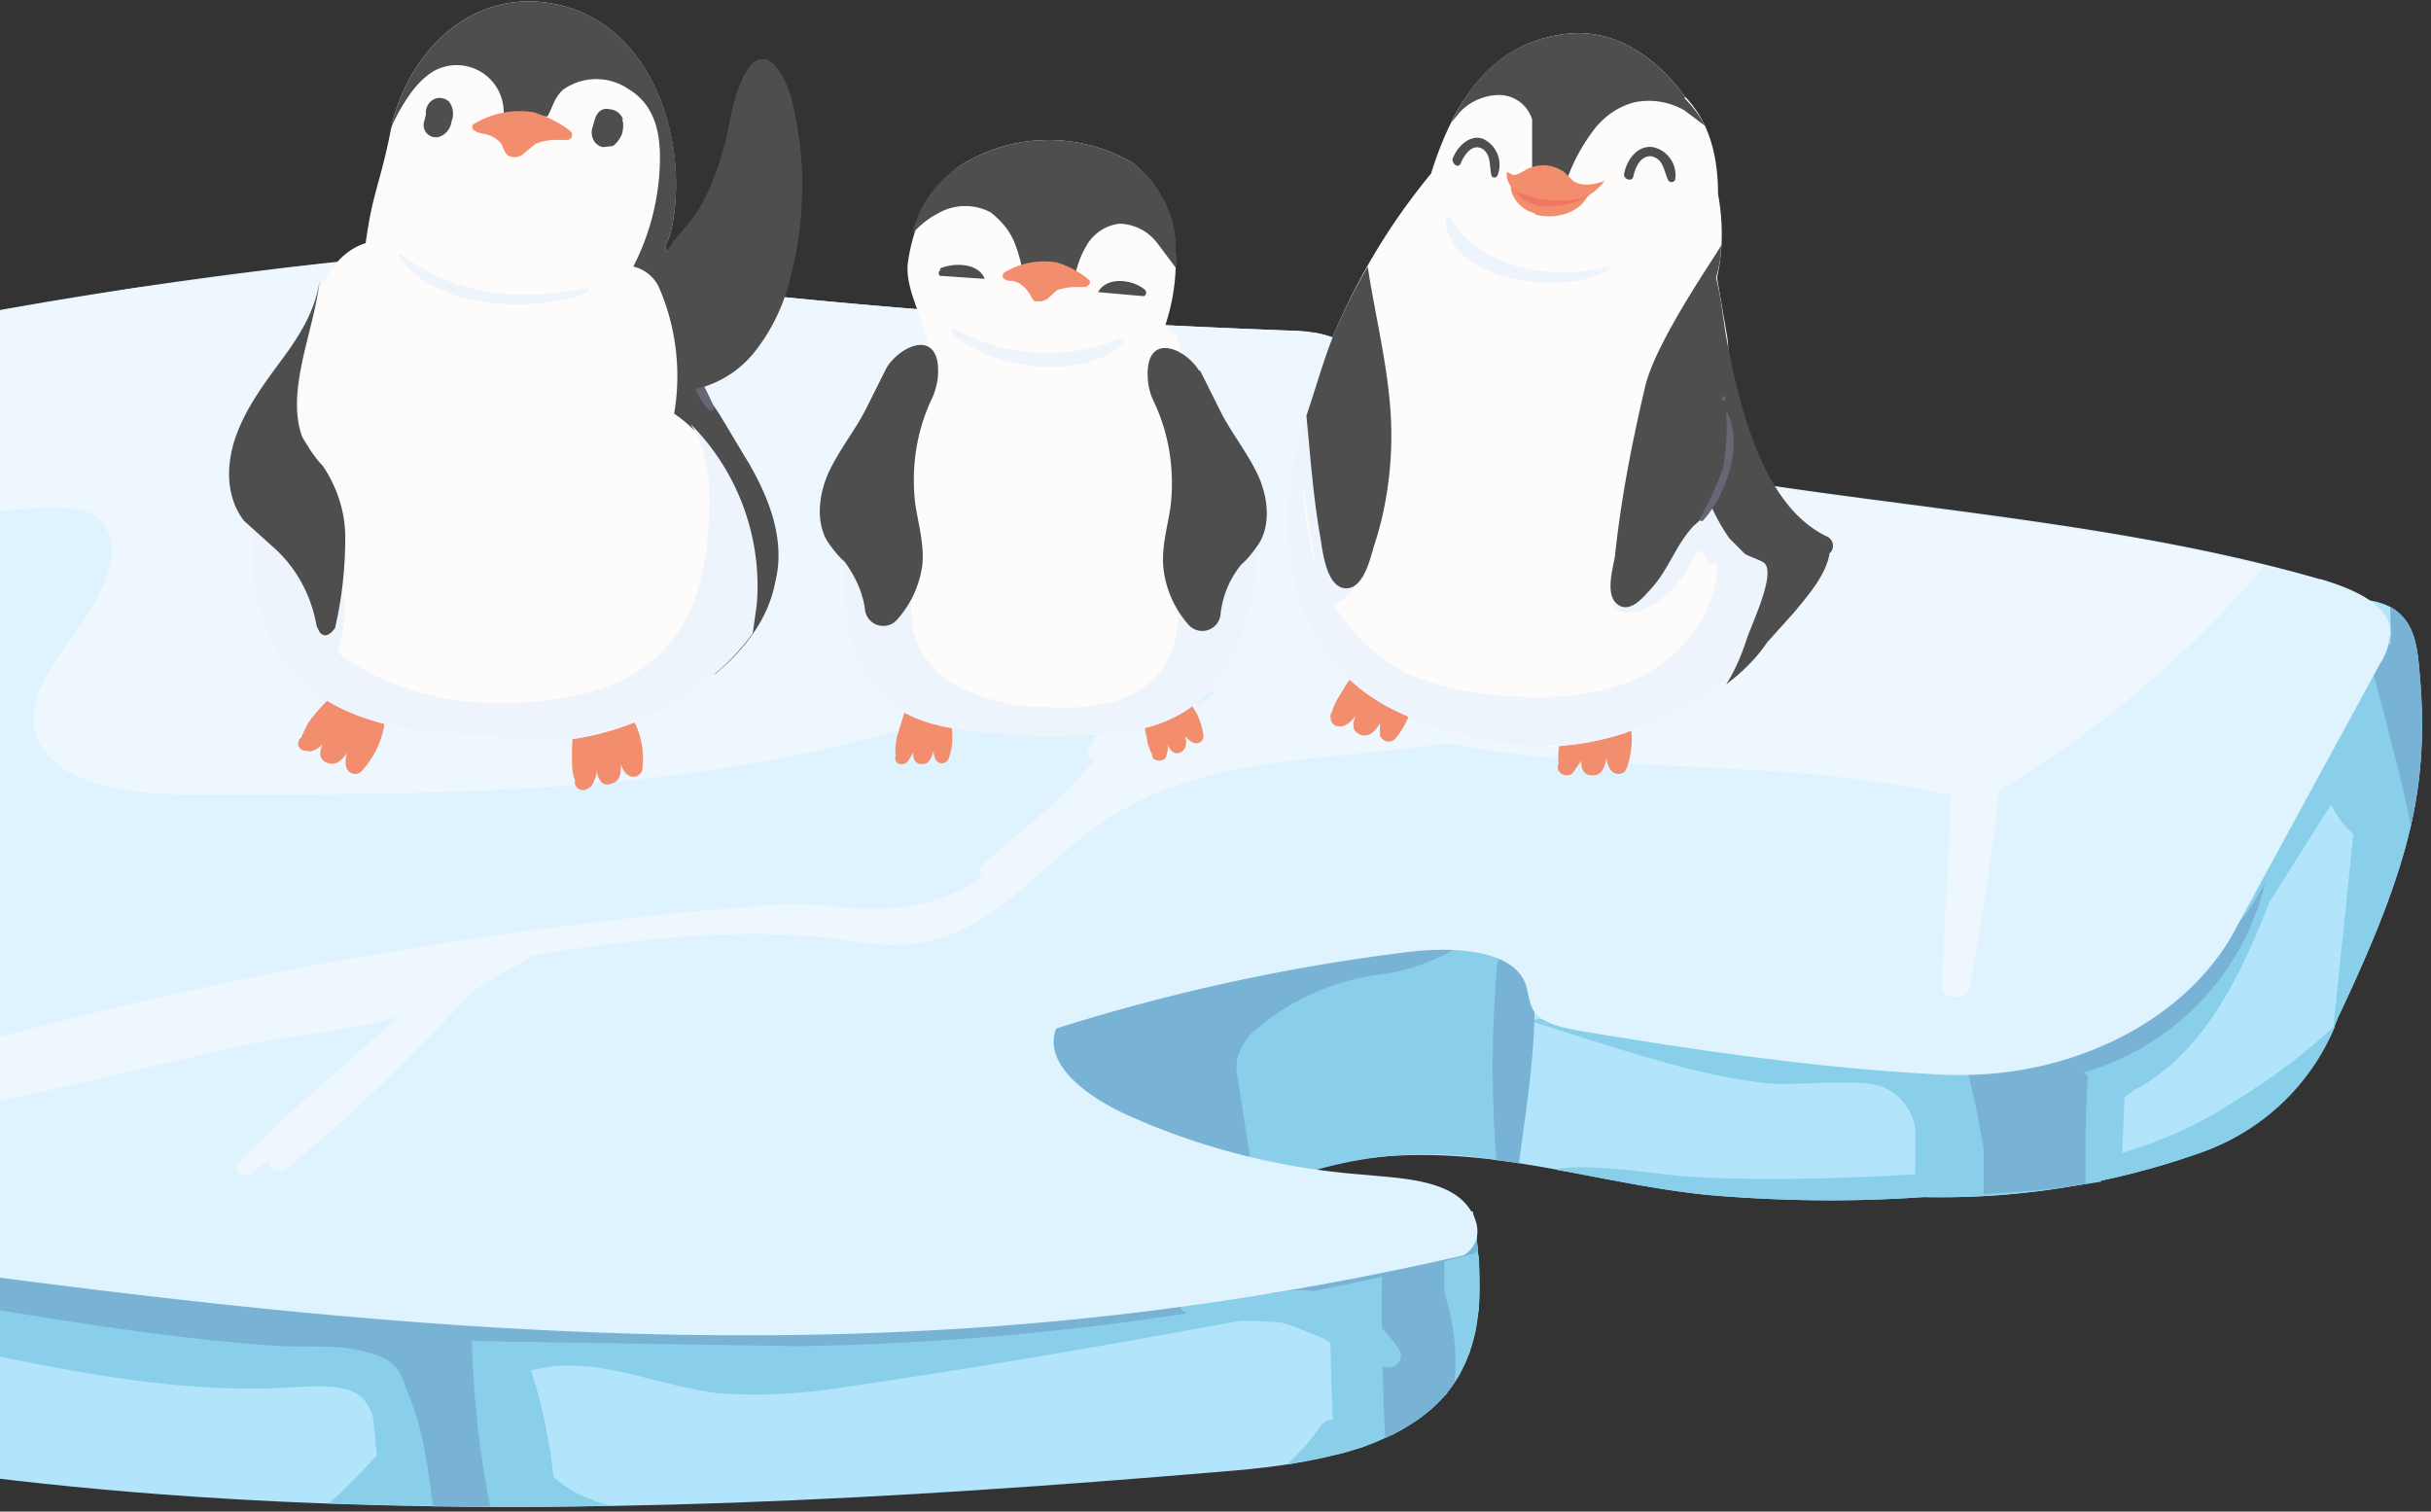 <svg width="238" height="148" fill="none" xmlns="http://www.w3.org/2000/svg"><rect width="100%" height="100%" fill="#333333" stroke="none"/><path d="M144.2 118.6c1 6.6 1.6 14-3.7 19-5 4.7-13.4 5.9-21.1 6.5-64 5.4-126.5 7-186.8-15-2.8-1.1-7.4-8.8-7.5-11.2-.4-6 .9-12.1 3.6-17.6 5.5 4.8 14.3 7.7 21.8 10.3 7 2.4 14.3 4 21.7 5.1 11 1.6 21.3 5.5 32.2 7.2 11 1.6 22.3 1 33.5 1.7 10.2.8 20.4 2.8 30.7 3 9 0 17.9-1.4 26.7-2.8 15-2.3 34-3.9 48.9-6.2z" fill="#B2E4FB"/><path d="M141.7 136.3l.5-.6c0-.2.2-.3.3-.5l.4-.6.2-.5.3-.6.2-.5.3-.6.1-.6.2-.6.2-.6.1-.6.1-.6v-.6l.2-.6v-.6-.6V125.7v-.5a29.8 29.8 0 000-2l-.1-.5a57.5 57.5 0 00-.2-2.1v-.3l-.2-1-2.7-.3-6.8 1-3.4.7c-6.7 1.5-13.8 1.9-20.8 2.1h-.2a745 745 0 00-8.4 1l-1.7.3-5 .8c-8.8 1.3-17.7 2.7-26.7 2.6-10.4 0-20.5-2.1-30.7-2.9l-4-.2h-1.4a408 408 0 00-8-.3h-4.1l-1.9-.1-2.1-.1-2-.1-2-.1-3.7-.3a304 304 0 01-42.7-3.8c-8-1.3-16-3.4-23.5-6.2-6.5-2.6-13.2-6.9-14.1-12.3l-1.3 3c.2.8.5 1.6 1 2.3l-1.4-1.1-.2.5c1 3.7 5 6.5 9 8.6a99.7 99.7 0 0027.2 9.4c1.1.2 2.2.5 3.2 1.1.7.6 1.2 1.5 1.4 2.4a40 40 0 011.7 8 1 1 0 00-.3.3c-.4 1.3-.9 2.4-1.5 3.6 4.7 1 9.4 2 14.1 2.8l-3.5-2.2h-.1a9.8 9.8 0 01-4.1-9.2 2.3 2.3 0 01.9-1.9 4 4 0 012.5-.2c17.5 2.2 34.4 8.5 52.1 7.3 2.3-.1 5.1-.3 6.5 1.2.6.7 1 1.6 1 2.5l.3 3c-1.5 1.6-3 3.2-4.7 4.7l7.4.2h1.7c6.2.2 12.4.2 18.6 0-.7-.1-1.4-.3-2-.6-1.4-.5-2.6-1.2-3.7-2.2-.4-3.5-1.1-7-2.2-10.4 5.9-1.7 12 1.4 18.2 2.2 4.1.3 8.3.1 12.5-.6 16-2.3 31.8-5.2 47.6-8.1-.1 3.8 0 7.5.2 11.3a1.4 1.4 0 00-1.2.6 20 20 0 01-2.7 3.2l-.3.3-.3.3 4.9-1 .5-.1 2-.6.5-.2c.8-.3 1.5-.6 2.1-1h.3c.7-.4 1.5-.8 2.1-1.3h.1a15.2 15.2 0 002.9-2.5l.3-.3z" fill="#8ACFEA"/><path d="M144.5 120.7a1.6 1.6 0 00-1.3-.1c-6 1.4-12 2.8-18.1 4a1 1 0 00-1.1-.7c-13.8.7-27.4 3.2-41.2 4-12.3.9-24.7.8-37 1.4a2 2 0 00-1.4-.5l-.1-1.1c-.2-1.7-3.4-1.7-3.3 0 0 .8-.6-1.8-.5-1-2.3-1.3-3.7-.7-6.3-.9-7.4-.3-16.2-.9-23.6-2-22-3-43.5-4.1-65-8.8-1-.2-1.4.8-.7 1.2 6.6 3.9 15.2 5.1 23 6.5 10.5 2 21 3.7 31.5 5.5 9.3 1.5 18.7 3 28.2 3.6 2.2.1 5-.1 7 .3 4.6.9 4.4 1.9 5.6 5 1.3 3.2 1.7 6.8 2.2 10.4H48a95 95 0 01-1.8-16.2l32 .5c19.2-.3 38.3-2.6 57.1-6.8-.1 5.3.1 10.5.3 15.8 1.8-.8 3.4-1.8 4.9-3.2.7-.6 1.3-1.4 1.9-2.2.3-3-.1-6-1-8.9v-3l2.6-.7c.3 0 .5-.2.7-.3l-.2-1.8z" fill="#78B3D6"/><path d="M126.2 115.4c6-2.6 13.6-2.7 20.5-1.8s13.6 2.7 20.6 3.4c7 .6 14 .7 21 .2a76 76 0 0027.3-4.4 22.5 22.5 0 0013.3-13.2c7.5-15.8 9-23.2 7.9-34.6-.2-1.9-.5-3.9-2.2-5.2s-5.3-1.6-6.4 0c-6.3 9.4-15.5 19.1-27.4 24.5S174 91.4 160.6 89c-7.2-1.3-13.9-3.7-21-5-10.4-1.7-21-.9-31 2.5-5.3 1.9-10.4 4.6-13 8.6s-2.5 9.1 1.6 12.3c2.4 1.8 5.8 2.7 9.2 3.6a507 507 0 0019.8 4.5z" fill="#B2E4FB"/><path d="M143.7 84.8l-4.1-.9c-10.4-1.7-21-.8-31 2.5-5.3 1.9-10.4 4.6-13 8.6s-2.5 9.1 1.6 12.3c2.4 1.8 5.8 2.7 9.2 3.6a520 520 0 0019.8 4.5 40 40 0 0120.5-1.8l.8.1c1.3-10.5 4-22.5-3.8-28.9z" fill="#8ACFEA"/><path d="M139.8 86.5c-3.1-.5-6.4-.5-9.5 0-3.8.4-7.5 1-11.2 1.8-8.2 1.7-17 3.1-23.9 7.2-2.3 3.8-2 8.7 2 11.8 2.4 1.8 5.8 2.8 9.2 3.6l16.2 3.8-1.4-9c-.2-.8-.2-1.6 0-2.3a6 6 0 012-2.8 23.2 23.2 0 0112-5.2c3.8-.5 7.5-2.2 10.5-4.8-.9-2-3.3-3.4-5.9-4z" fill="#78B3D6"/><g fill="#8ACFEA"><path d="M225.6 104.7l-.4 1.3 1.6-2.3a1.6 1.6 0 00-1.2 1zM236.9 66.4a1.5 1.5 0 00-1.3 1 23 23 0 00-.5 2l-.2-1.3 1.9-3c-.1-1.4-.4-2.7-1-3.9-.4 0-.7.2-1 .4-10.1 8.7-13.2 20.9-19.8 31.2a27.5 27.5 0 01-7 6.2v-4c0-1.5-3.3-2-3.6-.3l-.5 2.4a1.3 1.3 0 00-1-.9l-.1-.4c-.2-1.9-3.4-1.8-3.7 0l-.5 3.7a2.2 2.2 0 00-2.8.1c-1-.4-2.7 0-2.7 1.2v1a1.8 1.8 0 00-1.5 1.3 2.2 2.2 0 00-2.2.3 1.9 1.9 0 00-1.8.7l-.3-.1c-3.2-1.3-8.8-.2-12.3-.4-7.2-.5-14.3-1.7-21.3-3.6-1.6-.4-4.7-.3-3.2.2 6.6 2 15.8 5.3 23 5.9 2.4.2 9.2-.6 11 .4a5.3 5.3 0 013 4v6.7h.8c5.8 0 11.7-.6 17.4-1.5v-.3c1 .1 2-.3 2-1.4l.3-6.6 1-.7c7-3.7 10.6-11.8 13.2-18.4l6-9.5.3.5c.5 1 1.2 1.7 1.9 2.4l-2 19.2.5-1.3c7.2-15.1 8.8-22.6 8-33.2zM137 132.2c-1.9-3.2-7-7-12-5.6h-.1l-.8.1c-2.5-.1-4.9 0-7.3.2-1.4 0-1.7 1.5-.3 1.8 2.7.8 6 .5 9 .8 1.4.4 2.7 1 4 1.5 1.8 1.2 3.8 2.2 6 2.8 1.2.4 2-.8 1.5-1.6z"/><path d="M228.5 100.5c-3 2.8-6.4 5.3-10 7.5a40.1 40.1 0 01-22 6.4c-10.4.7-20.8 1.4-31.2.8-3-.2-9.8-1.4-13.1-.7 5 .9 10 2 15 2.5 7 .6 14.1.7 21.1.2a76 76 0 0027.3-4.4 22 22 0 0013-12.3z"/></g><g fill="#78B3D6"><path d="M148.7 114c.9-7 2.3-14.7 1-20.8-.7-.2-1.5.2-1.6.7-.4-.4-1.4-.3-1.5.4-.6 6.4-.6 12.9-.1 19.3h.2l2 .3zM236.8 65c-.2-1.9-.5-3.9-2.2-5.2a4 4 0 00-.6-.4l.1 3.7a1.5 1.5 0 00-1.6 1l-.2 1.5c0 .4 3.4 12.5 3.7 15.4 1.2-5.3 1.4-10.7.8-16zM219.4 90c-3.4 2.8-5.8 6.1-9.4 8.8-3 2.2-6.4 3.8-10 4.8-.4-1.1-2-1-2.7-.3a1.4 1.4 0 00-1.3 1.1l-1 .2c-1.2.2-3.1-1.9-2.7-1 .8 3 1.4 5.9 1.9 8.8v4.5c3.3-.2 6.7-.4 10-1a126 126 0 01.2-10.5 1 1 0 00-.4-.4 25.5 25.5 0 0017.7-18.3c.3-.9-1.4 2.6-2.3 3.3z"/></g><path d="M227.1 56.7c-24.3-7-51-7.2-75.6-13.3a36.7 36.7 0 01-17-7.8c-2-2-4.6-3.1-7.4-3.2-27-1-53.9-3-80.3-7.1l-7.5-.3a479 479 0 00-97 19.4l-1 19c0 2-.1 4 1.1 5.8 1.2 1.6 3.3 2.6 5.3 3.7A44 44 0 01-37 85.8l-27.8 10.1c-1.9.7-3.7 1.6-5.3 2.9-5.8 5.4 1.8 11.3 8.5 14.3 11.3 4.9 24.3 6.8 37 8.6 38 5.4 76.4 10.6 114.8 8.6 18-.9 35.7-3.4 53.1-7.4 2.4-1.5 1.3-4.7-1.1-6.1s-5.8-1.5-8.8-1.8c-8-.6-16-2.6-23.4-6-3.8-1.8-7.9-4.9-6.6-8.3a192 192 0 0134.5-7.5c4.3-.5 10-.3 11.4 3 .4 1 .3 2 1 3 .9 1 2.6 1.4 4.2 1.7 12 2 23.6 3.7 35.4 4.3 12.5.7 24.2-5.2 29-14.3l.1-.2L233 65a6 6 0 001-3.5c-.4-2.5-3.8-3.9-6.8-4.8z" fill="#DFF3FE"/><path d="M151.5 43.4a61 61 0 01-11.8-4.2h-.2l-1.7-1-.5-.4-1.2-.9-1.6-1.4a10 10 0 00-1.1-.9l-.2-.1a10.7 10.7 0 00-4.3-1.9h-.2l-1.6-.2c-27-1-53.9-3-80.3-7.1l-7.5-.3-11 1.2-3.6.5-7.5 1-4 .5-9.7 1.6-5.7 1a458.2 458.2 0 00-11 2.1l-2.7.6c-14.2 3-28.2 6.7-41.8 11l-.4 7.9c.3.5.8 1 1.4 1.2C-54.6 55-51 55-48.5 55l21.2-.4c5.2 0 10.6-.2 15.2-2.1 1.2-.5 2.3-1 3.4-1.8l12.7-1c1.8 0 3.9-.1 5.3.8a3.8 3.8 0 011.6 3.1C11.2 60.5.4 66.7 4 73c2.5 4.2 9.6 4.8 15.4 4.8 20.5 0 41.4 0 61.1-4.4 8.4-1.9 16.6-4.6 25.1-5.6 0 .5.6.7.7 1.1l1.3 1.6.2.8-1 1.6a1.1 1.1 0 00.3 1.7l-1 1c-2.5 3.2-6.9 6.2-9.9 9.1a.8.8 0 000 1.2c-4 2.6-8 3.5-14 2.9-3-.3-6-.4-9 0-31.7 2.6-63 8.9-93.2 18.6-.4 0-.8.3-1 .7a53 53 0 00-6.6 2c-2.6 1-5.4 1.6-7.7 3-.8.5 0 1.3.9 1.2 1.4-.2 2.9-.5 4.3-1a.8.8 0 00.8.3c4.7-.4 9.3-1.8 13.7-3 13.6-2 26.8-5.4 40-8.4 2.7-.6 9.7-1.2 14.7-2.7l-2.5 2.2c-4.5 4-9.1 7.9-13.2 12.1-.7.7.4 1.7 1.3 1l1.8-1.4c-.7.7.6 1.7 1.5 1C34.9 109 40.6 103 46.4 97a46.6 46.6 0 015.2-3l.2-.4c11-1.8 22.2-3 32-1.4 11.8 2 16-6 24-11.6 9.8-6.8 22-6 33.6-7.8h.5c15.4 3 31.6 1.5 46.9 4.6l2.2.4-.9 18.8c0 1.4 2.6 1.3 2.8 0 1-6.4 2.2-12.8 2.8-19.2a104.3 104.3 0 0026-22c-22.8-5.6-47.4-6.2-70.2-12zM117.2 69l.2-.5.4-.9 1.3.2-1.9 1.2z" fill="#EEF7FE"/><g fill="#F28D6E"><path d="M36.1 69.8l-.2.2v-.9a1 1 0 00-1.3-.6l-.4.2c0-.8-.8-1.5-1.4-.8a19 19 0 00-2.2 2.3c-.5.6-.8 1.3-1.1 2a.7.7 0 00-.3.6v.2a.8.8 0 00.6.5h.2a.8.8 0 00.6 0c.4-.1.8-.4 1-.7-.3.7-.5 1.6.5 1.9.8.3 1.4-.3 1.9-1-.2.5-.2 1-.1 1.4a.9.9 0 001.6.3c1.2-1.4 2-3 2.2-5a1 1 0 00-1.6-.6zM60 70.4v.3l-.5-.7a1 1 0 00-1.5.4l-.2.3a.9.9 0 00-1.6.3 19 19 0 00-.2 3.2c0 .7 0 1.5.3 2.2a.7.7 0 00.2.7.8.8 0 00.9.2l.1-.1a.8.8 0 00.5-.4c.2-.4.4-.8.4-1.3.2.8.5 1.6 1.5 1.2.8-.2.9-1 .9-1.9.1.5.4.9.7 1.1a.9.9 0 001.4-.7c.2-1.8-.2-3.7-1.2-5.2a1 1 0 00-1.7.4zM114.7 68.8v.2l-.5-.5a.8.8 0 00-1 .6l-.1.3a.7.7 0 00-1.2.4c0 .9.2 1.7.4 2.5 0 .6.3 1.1.5 1.6a.5.5 0 00.3.5h.1a.6.6 0 00.6 0h.1a.6.6 0 00.3-.5c.1-.3.2-.6.1-1 .3.6.7 1.1 1.4.7.5-.4.5-1 .3-1.6.2.3.4.5.8.7a.7.7 0 001-.8 6.3 6.3 0 00-2-3.8.7.7 0 00-1.1.7zM91.5 70v.3l-.4-.7a.8.8 0 00-1.2 0l-.1.3a.7.7 0 00-1.3 0l-.7 2.3c-.1.6-.2 1.2-.1 1.8a.5.5 0 000 .5.6.6 0 00.7.3.6.6 0 00.5-.3l.5-.8c0 .6.2 1.2 1 1.1.6 0 .8-.7 1-1.3 0 .4.1.7.3 1a.7.7 0 001.2-.3c.5-1.4.4-2.9 0-4.2a.7.7 0 00-1.4 0z"/></g><path d="M104.2 72c6.5 0 12.3-.6 15.9-6.7 2.5-4.4 3.5-9.6 3-14.7-1-7-6-11.4-8-17.8a37 37 0 00-1.1-.7 20 20 0 001-8.7 10.7 10.7 0 00-4.2-7.5 16.2 16.2 0 00-16.6.2c-3.1 2-4.8 6-5.3 9.5-.4 2.6 1.6 5.7 2 8.3.3 1 .3 2-.1 2.9-.5.7-1.2.8-1.9 1.2-.7.5-1.4 1.2-1.8 2a31 31 0 00-3.7 22.8c.6 2.4 2 4.6 4 6.2 3 2.3 7 2.5 10.7 2.8 2 .2 4 .3 6.1.3z" fill="#FDFCFB"/><g fill="#4E4E4E"><path d="M115.1 26.2v-2.8a10.7 10.7 0 00-4.3-7.5 16.2 16.2 0 00-16.6.2 11 11 0 00-4.9 6.8c.8-.9 1.7-1.6 2.7-2.1a5.3 5.3 0 015 0c1 .8 1.8 1.7 2.3 2.9.4 1 .7 2.1.9 3.2 1.5 0 3 .7 4.5.7.2 0 .6 0 .5-.3.2-1.2.6-2.3 1.2-3.3a4.3 4.3 0 013.2-2.1 4.8 4.8 0 013.7 1.9l1.8 2.4zM112 28.3c-1.1-.9-3.6-1.3-4.5.3a824 824 0 004.5.4.4.4 0 000-.7zM92 26.3c1.3-.6 3.8-.6 4.4 1A826.4 826.4 0 0192 27a.4.4 0 01.1-.6z"/></g><path d="M106.4 28a.4.4 0 00.3-.5l-.2-.2a9 9 0 00-3-1.6 7.5 7.5 0 00-5.2 1 .4.4 0 000 .6c.3.2.5.2.8.2a2.3 2.3 0 011.5 1c.3.3.4.8.7 1h.7l.5-.2 1-.9c.6-.2 1.3-.3 1.9-.3h1z" fill="#F28D6E"/><path d="M93.2 32.6c3.7 3.5 12.7 4.8 16.7 1.1.3-.2-.1-.6-.4-.5a18.4 18.4 0 01-16-1c-.2 0-.4.2-.3.4zM104.2 72c6.5 0 12.3-.6 15.9-6.7 2.3-4 3.3-8.7 3-13.4-1.2.9-2 2.2-2.5 3.6-.4 1.4-.5 3-1.4 4.1a1.5 1.5 0 01-2 .5 3.3 3.3 0 01-1.8-3c0 2.7.1 5.8-1.4 8.1a9 9 0 01-5.4 3.6 21 21 0 01-6.6.4c-2.6 0-5.2-.6-7.6-1.7a8.8 8.8 0 01-5-5.7l-.3-3.7-1.4 1.8-.6.3c-.4.2-.9-.3-1.1-.7a29 29 0 01-1.8-3.9c-.3-.8-.9-1.5-1.5-2.1-.3 3.1-.1 6.2.7 9.3.6 2.4 2 4.6 4 6.2 3 2.3 7 2.5 10.7 2.8 2 .2 4 .3 6.1.3z" fill="#EEF4FB"/><path d="M86.8 36l-2 4c-1 2-2.6 4-3.6 6.1S79.8 51 81 53c.5.7 1 1.4 1.7 2 1 1.4 1.8 3 2 4.8a1.8 1.8 0 003.1.9 10 10 0 002.5-5.4c.2-2-.4-4-.7-6-.4-3.5.1-7 1.6-10.2.3-.6.5-1.3.6-2 .5-5-3.5-3.5-5-1.1zM117.5 36.3l2 4c1 2 2.6 4 3.6 6.1s1.4 4.9.1 6.9c-.5.7-1 1.4-1.7 2a9.2 9.2 0 00-2 4.8 1.8 1.8 0 01-3.2 1 10 10 0 01-2.4-5.5c-.2-2 .4-4 .7-6 .4-3.5-.1-7-1.6-10.2a6 6 0 01-.6-2c-.5-5 3.5-3.5 5-1.1z" fill="#4E4E4E"/><path d="M73.1 45.7c0-.7-.2-1.3-.6-1.9l-2.2-3.3-1.4-2.2c0-4.6-1.1-9-3.3-13l-.5-1.1.5-1.2c2-8-1.1-19.9-10.4-22.4C47-1.6 40.4 4.3 38.4 12c-1.1 5.9-1.9 6.6-2.6 11.8-5.4 1.7-6.3 10.7-6.5 15.3-.1 1.5 0 3 .1 4.4a20 20 0 00-4.2 6.8c-.8 2.7-.8 5.5 0 8.2a13.5 13.5 0 001.3 4.2c.3.7.7 1.3 1.2 2 3.5 4.7 9.3 6.5 14.9 7 2 .2 3.9.3 5.9.3 6.4 1.8 14.5-.8 19.6-4.5 3.6-2.6 7-6 7.9-10.5A14 14 0 0073 45.7z" fill="#FDFCFB"/><g fill="#4E4E4E"><path d="M44 10a1.3 1.3 0 00-1.9 0 1.5 1.5 0 00-.4 1.2l-.2.8a1.2 1.2 0 001.5 1.4 1.8 1.8 0 001.2-1.5A2 2 0 0044 10zM61 11.7a1.5 1.5 0 00-1.3-1c-.9-.2-1.3.4-1.5 1.1l-.2.7a1.6 1.6 0 00.3 1.5c.2.2.5.4.8.4l.9-.1c.4-.3.7-.7.9-1.2.1-.4.2-1 0-1.4z"/><path d="M73.4 45.5l-3-5-1.5-2.2c0-4.6-1.1-9-3.3-13l-.5-1.1.5-1.2C67.7 14.7 64.3 3 55.2.6 47-1.6 40.4 4.3 38.4 12l-.2.7.1-.2c.5-1.2 1.2-2.4 2-3.5.6-.8 1.3-1.5 2.1-2a4.6 4.6 0 016.9 4.3l4.3.1c.6-1.1.6-1.7 1.5-2.6a5.6 5.6 0 016.4-.1c2.7 1.6 3.2 4.5 3.1 7.4a23.5 23.5 0 01-2.6 10 3.7 3.7 0 012.5 2A21.8 21.8 0 0166 40.5 13 13 0 0171 47c.6 1.7 1 3.5 1.2 5.3.5 4.7.1 9.8-2.3 13.8 2.9-2.4 5.3-5.4 6-9.1 1-4-.5-8-2.5-11.5z"/></g><g fill="#EEF4FB"><path d="M39 25c3.4 5.3 13.3 5.7 18.5 3.6a.2.2 0 00-.1-.4c-6.5 1.3-12.8.8-18.1-3.3-.1-.1-.3 0-.2.1zM69.4 50.4c-.1 4.7-1.1 9.8-4.4 13.2-3.1 3.4-8 4.7-12.5 5.1-6.4.6-13-.5-18.3-4a19.5 19.5 0 01-7.2-8.8c-.8-1.8-1.2-3.7-1.2-5.7 0-.8.4-1.6.5-2.4l-1.1 2.5c-.8 2.7-.8 5.5 0 8.2a13.5 13.5 0 001.3 4.2c.3.7.7 1.3 1.2 2 3.4 4.7 9.3 6.5 14.9 7 2 .2 3.9.3 5.9.3 6.4 1.8 14.5-.8 19.5-4.5 2.2-1.5 4.1-3.3 5.7-5.5l.4-2.9a22.5 22.5 0 00-6.5-17.6c1.7 2.6 2 5.8 1.8 8.9z"/><path d="M27.6 51.4c1.2.6 2.3 1.3 3.3 2a8.3 8.3 0 012.8 5.8c.1 2.1-.3 4.3-1.3 6.3l-.2.3h-.4a6.1 6.1 0 01-4-3.2c-.5-1.4-.9-2.9-1-4.4-.2-1.4-2.7-8.2-1.8-8.9.9.7 1.7 1.5 2.6 2z"/></g><path d="M31.3 27.4c-.4 3-2 5.5-3.7 7.8s-3.5 4.7-4.5 7.5-1 6 .8 8.3l3 2.7c2.2 2 3.6 4.7 4.1 7.6l.3.6c.6.7 1.2 0 1.5-.4a39.1 39.1 0 001-8.9c0-2.5-.8-4.9-2.2-7-.8-.8-1.4-1.8-2-2.8-1.7-4.5 1.2-10.5 1.7-15.4z" fill="#4E4E4E"/><path d="M67.7 33.2c-.8 2 .2 5.6 1.8 7 .2 0 .4 0 .4-.3-.4-1.1-1-2-1.4-3.2s-.3-2.4-.5-3.5a.2.2 0 00-.3 0z" fill="#666774"/><g fill="#F28D6E"><path d="M55.6 13.7a.5.5 0 00.2-.9c-1-.8-2.3-1.4-3.5-1.8a8.6 8.6 0 00-6 1.2.4.4 0 00.2.6c.2.2.5.2.8.3a2.7 2.7 0 011.8 1c.2.4.3 1 .8 1.2a1.3 1.3 0 001.3-.2l1.2-1a5 5 0 012.1-.4h1.1zM136.8 66.7l-.2.2V66a1 1 0 00-1.1-.6 1 1 0 00-.4.1l-.3.3a.9.9 0 00-.6-.9.9.9 0 00-1 .2 19 19 0 00-1.8 2.6c-.4.6-.8 1.3-1 2a.7.7 0 00-.1.7v.1a.8.8 0 00.6.6h.2a.8.8 0 00.6-.1c.4-.2.7-.5 1-.9-.3.8-.4 1.6.7 1.9.8.1 1.3-.5 1.7-1.2V72a.9.9 0 001.6.2 8.1 8.1 0 001.8-5.1 1 1 0 00-1.7-.5zM157.5 69.8l-.1.2-.4-.8a1 1 0 00-1.5 0l-.2.4a.9.9 0 00-.8-.6.9.9 0 00-.9.5l-.9 3c-.1.8-.2 1.6-.1 2.3a.7.7 0 000 .7l.1.1a.8.8 0 00.7.3h.2a.8.8 0 00.5-.4l.7-1c0 .7.2 1.5 1.2 1.4.9 0 1.1-.9 1.3-1.7 0 .5.2 1 .5 1.3a.9.9 0 001.3 0l.2-.4c.6-1.8.6-3.7 0-5.4a1 1 0 00-1.8 0z"/></g><path d="M178.8 52.5c-1-.5-3.4-.4-4.1-1.3-.1-.4-1.5-.7-1.8-.9-.7-1-.8-2-1.4-3.1-1-1.9-1.5-5.7-2.4-7.5-.5-2.5.4-4.2 0-6.7l-1-5.8c.6-2.7.6-5.5.1-8.2 0-3.6-.8-7-3.2-9.5-2.7-3.7-6.7-6.7-11.5-6.2-7.7.8-11.3 7-13.4 13.7a62.9 62.9 0 00-9.5 15.7c-1 2.5-1.7 5-2.5 7.4-4 11-2.6 24.6 9.2 29.8 4.4 2 10.2 3.6 14.9 3.2 2.3-.2 4.6-.6 6.8-1.3a52.8 52.8 0 0011.4-6c1-.9 1.7-2 2.7-3 1-.8 1.8-1.8 2.6-2.9 1.3-1.6 3-3.5 3.4-5.6v-.1a1 1 0 00-.3-1.7z" fill="#FDFCFB"/><g fill="#4E4E4E"><path d="M165 9.5c-2.7-3.7-6.7-6.7-11.5-6.2-5.7.6-9.2 4.1-11.4 8.7l.8-1a5.4 5.4 0 013.9-1.7 3.4 3.4 0 013.2 2.4V17c-.1.4 0 .3.3.4 1 .3 2 .4 3.1.2.6-1.7 1.4-3.2 2.5-4.7 1-1.4 2.5-2.5 4.2-2.9a7 7 0 014.8.8l2 1.5c-.5-1-1.2-1.9-2-2.7z"/><path d="M145.2 13.6c-1.3-.5-2.6.8-3 2 0 .5.6.9.8.4.3-.7 1-1.9 2-1.5 1 .5.8 1.7 1 2.6 0 .3.4.4.6.1a2.8 2.8 0 00-1.4-3.6zM161.8 14.4c-1.5-.2-2.6 1.3-2.8 2.7 0 .5.8.7.9.2.2-.9.7-2.1 1.8-2 1.2.3 1.2 1.5 1.6 2.3.1.3.6.3.7 0a2.8 2.8 0 00-2.2-3.2z"/></g><path d="M150.3 21c2.1.6 5-.3 5.4-2.6 0 .4-.4.5-.7.6-2 .4-4 .2-5.9-.6-1-.5-1.5-.6-1 .7a3.3 3.3 0 002.2 1.8z" fill="#F28D6E"/><path d="M148 18.2a3.7 3.7 0 003.2 2 8 8 0 004.3-1l.2-.3-2.8.6c-1.8.2-3.4 0-4.4-1.4h-.5z" fill="#EF7661"/><path d="M157.1 17.7c-1 .4-2.2.6-3.1 0l-.8-.8a3.5 3.5 0 00-4.1-.1c-.4.2-.9.5-1.2.2-.2-.1-.4-.2-.4 0a2 2 0 001.1 1.8c.7.3 1.4.5 2.2.6 1.3.3 2.7.3 4 0 1-.3 1.7-.9 2.3-1.7z" fill="#F28D6E"/><path d="M173 52.5l-4.6-5.6c-.4-.5-.9-1-1.5-1-.4.2-.8.4-1 .8a49.6 49.6 0 00-8 12.4c.2.9 1.4 1 2.3.8 2.8-.8 4.8-3.4 6-6 .3 0 .6.4.7.7.2.3.4.7.8.7a.5.5 0 00.4-.2c.1 4.9-3.5 9.3-8 11.4-4.6 2-10 2-15 1.4-2.4-.3-4.8-.9-7-1.8a18.2 18.2 0 01-9.4-11.2 30 30 0 01-.6-13.8l.1-1.4-.1.4c-4 11-2.6 24.5 9.2 29.8 4.4 2 10.2 3.6 14.9 3.1 2.3 0 4.6-.5 6.8-1.2a52.7 52.7 0 0011.4-6c1-.9 1.7-2 2.7-3 .7-.6 1.4-1.4 2-2.2.2-.5.3-1 .3-1.6.1-1.2 0-2.5-.5-3.7-.5-1-1.1-2-2-2.8z" fill="#EEF4FB"/><path d="M179.1 54.2a1 1 0 00-.3-1.7c-6.4-3.1-8.6-13.2-9.8-19.5-.3-1.8-.5-3.9-1-5.8.3-1 .5-2.1.5-3.2 0 .3-6.2 9-7.4 13.7-1.3 5.5-2.4 11.1-3 16.8-.2 1.2-1 3.8.3 4.7 1.1.8 2.3-.5 3-1.3 1.9-1.9 2.6-4.5 4.4-6.4.7-.6 1.3-1.2 1.7-2 .5 1.1 1.1 2.2 1.8 3.2l1.5 1.5c.4.3 1.8.7 2 1 1 1.2-1.4 6.1-1.8 7.4-.5 1.5-1.1 3-2 4.4 1.6-1.2 3-2.6 4-4.1l2.7-3c1.3-1.6 3-3.5 3.4-5.6v-.1z" fill="#4E4E4E"/><path d="M141.5 21.6c.6 6.2 11.8 7.4 16 4.8a.2.2 0 00.1-.3h-.2c-5.1 1.5-12.5.2-15.3-4.6-.2-.3-.7-.2-.6.1zM129.6 58a1.5 1.5 0 00.7 1 1.3 1.3 0 001.1-.3c2-1.4 2.2-4.1 2.2-6.5 0-3.3 0-6.5-.3-9.8 0-2.3-.4-4.6-1.1-6.8-.1-.3-1.8 1.7-2 2.1-1 1.6-3.1 4.9-3 6.6.6 4.6 1 9.1 2.3 13.6z" fill="#EEF4FB"/><path d="M168.6 39v.2a.2.2 0 00.2 0h.1V39c.2-.3-.4-.3-.3 0zM169 40.5c.1 1.7 0 3.5-.3 5.3-.6 1.7-1.4 3.4-2.3 5 0 .1.1.3.3.2 2.3-2.5 4-7.4 2.4-10.6h-.1z" fill="#666774"/><path d="M134.6 53.2c1-3.1 1.5-6.3 1.6-9.5.2-6-1.4-11.7-2.3-17.6a57.5 57.5 0 00-3.3 6.6c-1 2.5-1.7 5-2.5 7.4l-.2.6.2 2.1c.3 3.3.6 6.7 1.2 10 .2 1.3.6 4.8 2.5 4.8 1.8 0 2.4-3.2 2.8-4.4zM71 13.9c.6-2.5.9-5.3 2.4-7.4.2-.3.6-.6 1-.7h.7l.7.5c.8 1 1.4 2.2 1.7 3.4a35.2 35.2 0 010 17c-.6 2.8-1.8 5.4-3.5 7.6a10.3 10.3 0 01-7.2 4c1 0-2.4-11.3-2.1-12.4.5-1.9 2.7-3.7 3.7-5.4 1.2-2 2-4.3 2.6-6.6z" fill="#4E4E4E"/></svg>